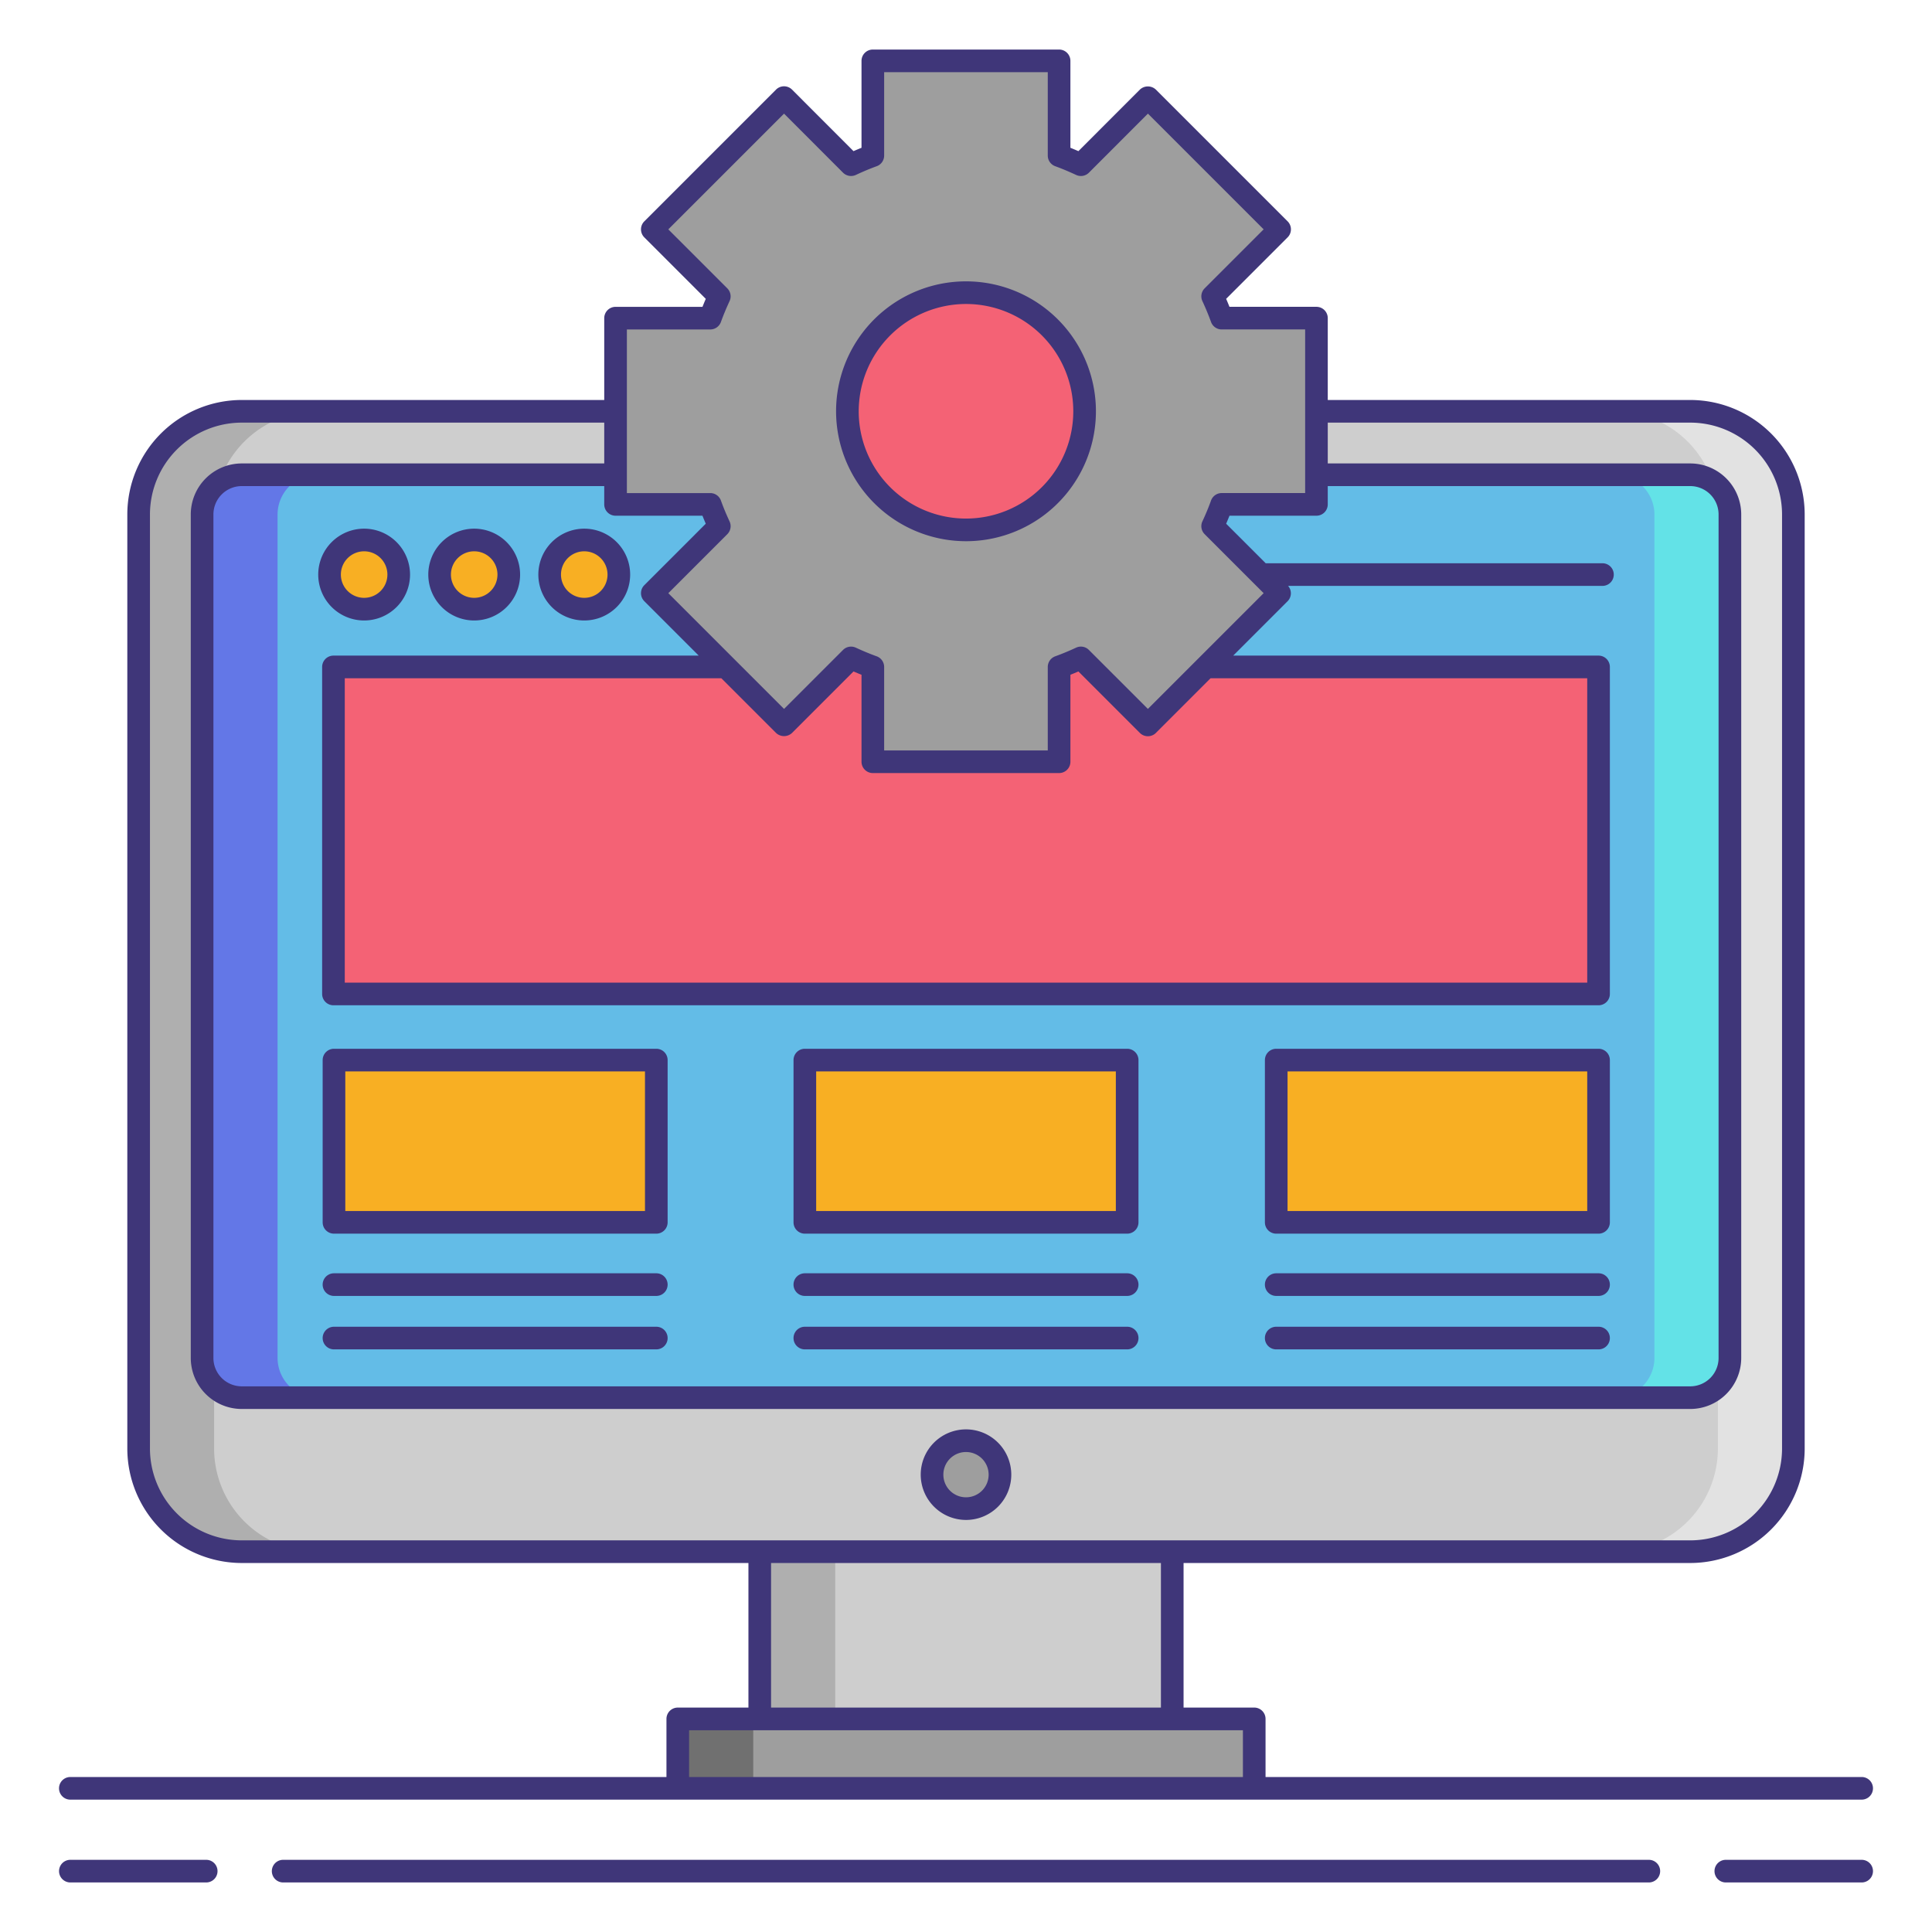 <svg xmlns="http://www.w3.org/2000/svg" viewBox="0 0 256 256"><title>icons_</title><rect x="18.37" y="54.5" width="219.26" height="151.106" rx="13.665" ry="13.665" fill="#cecece"/><path d="M28.37,191.941V68.165A13.681,13.681,0,0,1,42.035,54.5h-10A13.681,13.681,0,0,0,18.37,68.165V191.941a13.681,13.681,0,0,0,13.665,13.665h10A13.681,13.681,0,0,1,28.37,191.941Z" fill="#afafaf"/><path d="M227.63,191.941V68.165A13.681,13.681,0,0,0,213.965,54.5h10A13.681,13.681,0,0,1,237.63,68.165V191.941a13.681,13.681,0,0,1-13.665,13.665h-10A13.681,13.681,0,0,0,227.63,191.941Z" fill="#e2e2e2"/><rect x="26.779" y="62.909" width="202.442" height="122.288" rx="5.256" ry="5.256" fill="#63bce7"/><path d="M36.779,179.941V68.165a5.271,5.271,0,0,1,5.256-5.256h-10a5.271,5.271,0,0,0-5.256,5.256V179.941a5.271,5.271,0,0,0,5.256,5.256h10A5.271,5.271,0,0,1,36.779,179.941Z" fill="#6377e7"/><path d="M219.221,179.941V68.165a5.271,5.271,0,0,0-5.256-5.256h10a5.271,5.271,0,0,1,5.256,5.256V179.941a5.271,5.271,0,0,1-5.256,5.256h-10A5.271,5.271,0,0,0,219.221,179.941Z" fill="#63e2e7"/><rect x="89.809" y="227.764" width="76.383" height="9.197" fill="#9e9e9e"/><rect x="89.809" y="227.764" width="10" height="9.197" fill="#707070"/><rect x="100.67" y="205.606" width="54.659" height="22.158" fill="#cecece"/><rect x="100.67" y="205.606" width="10" height="22.158" fill="#afafaf"/><circle cx="128" cy="195.401" r="4.5" fill="#9e9e9e"/><circle cx="48.25" cy="76.134" r="4.583" fill="#f8af23"/><circle cx="62.833" cy="76.134" r="4.583" fill="#f8af23"/><circle cx="77.417" cy="76.134" r="4.583" fill="#f8af23"/><rect x="44.184" y="88.372" width="167.632" height="43.333" fill="#f46275"/><rect x="44.254" y="140.467" width="42.71" height="21.5" fill="#f8af23"/><rect x="106.645" y="140.467" width="42.71" height="21.5" fill="#f8af23"/><rect x="169.106" y="140.467" width="42.71" height="21.5" fill="#f8af23"/><path d="M94.116,66.835c.355.991.757,1.944,1.2,2.888L86.434,78.6,103.89,96.057l8.878-8.878c.944.439,1.906.841,2.888,1.2v12.559h24.68V88.375c.981-.355,1.944-.757,2.888-1.2l8.878,8.878L169.557,78.6l-8.878-8.878c.439-.944.841-1.9,1.2-2.888h12.559V42.156H161.875c-.355-.981-.757-1.944-1.2-2.888l8.878-8.878L152.1,12.934l-8.878,8.887c-.944-.439-1.906-.85-2.888-1.206V8.066h-24.68v12.55c-.981.355-1.944.766-2.888,1.206l-8.878-8.887L86.434,30.39l8.878,8.878c-.439.944-.841,1.906-1.2,2.888H81.565v24.68Z" fill="#9e9e9e"/><circle cx="128" cy="54.497" r="15.716" fill="#f46275"/><path d="M128,201.4a6,6,0,1,0-6-6A6.007,6.007,0,0,0,128,201.4Zm0-9a3,3,0,1,1-3,3A3,3,0,0,1,128,192.4Z" fill="#3f3679"/><path d="M27.323,246.435h-18a1.5,1.5,0,0,0,0,3h18a1.5,1.5,0,1,0,0-3Z" fill="#3f3679"/><path d="M246.68,246.435h-18a1.5,1.5,0,0,0,0,3h18a1.5,1.5,0,0,0,0-3Z" fill="#3f3679"/><path d="M218.479,246.435H37.521a1.5,1.5,0,0,0,0,3H218.479a1.5,1.5,0,0,0,0-3Z" fill="#3f3679"/><path d="M9.32,238.462H246.68a1.5,1.5,0,0,0,0-3H167.691v-7.7a1.5,1.5,0,0,0-1.5-1.5h-9.362V207.106h67.137a15.182,15.182,0,0,0,15.164-15.165V68.165A15.182,15.182,0,0,0,223.966,53H175.935V42.155a1.5,1.5,0,0,0-1.5-1.5H162.91q-.209-.527-.439-1.059l8.146-8.146a1.5,1.5,0,0,0,0-2.121L153.161,11.874a1.544,1.544,0,0,0-2.122,0l-8.145,8.153q-.543-.237-1.06-.445V8.065a1.5,1.5,0,0,0-1.5-1.5h-24.68a1.5,1.5,0,0,0-1.5,1.5V19.583q-.517.207-1.06.444l-8.144-8.153a1.5,1.5,0,0,0-2.122,0L85.374,29.33a1.5,1.5,0,0,0,0,2.121L93.52,39.6q-.23.532-.438,1.058H81.565a1.5,1.5,0,0,0-1.5,1.5V53H32.034A15.182,15.182,0,0,0,16.87,68.165V191.941a15.182,15.182,0,0,0,15.164,15.165H99.171v19.157H89.809a1.5,1.5,0,0,0-1.5,1.5v7.7H9.32a1.5,1.5,0,0,0,0,3ZM81.565,68.335H93.079q.207.521.439,1.059L85.374,77.54a1.5,1.5,0,0,0,0,2.121l7.211,7.211h-48.4a1.5,1.5,0,0,0-1.5,1.5v43.333a1.5,1.5,0,0,0,1.5,1.5H211.816a1.5,1.5,0,0,0,1.5-1.5V88.372a1.5,1.5,0,0,0-1.5-1.5h-48.41l7.211-7.211a1.488,1.488,0,0,0,.062-2.027h41.654a1.5,1.5,0,0,0,0-3H167.711l-5.239-5.239q.233-.538.44-1.06h11.522a1.5,1.5,0,0,0,1.5-1.5V64.409h48.031a3.76,3.76,0,0,1,3.755,3.756V179.941a3.76,3.76,0,0,1-3.755,3.756H32.034a3.76,3.76,0,0,1-3.755-3.756V68.165a3.76,3.76,0,0,1,3.755-3.756H80.065v2.426A1.5,1.5,0,0,0,81.565,68.335Zm34.09,34.1h24.68a1.5,1.5,0,0,0,1.5-1.5V89.41q.529-.209,1.059-.439l8.146,8.146a1.5,1.5,0,0,0,2.121,0l7.245-7.245h49.91v40.333H45.684V89.872h49.9l7.245,7.245a1.544,1.544,0,0,0,2.121,0l8.146-8.146q.53.23,1.059.439v11.524A1.5,1.5,0,0,0,115.655,102.435ZM83.065,43.655h11.05a1.5,1.5,0,0,0,1.41-.989c.325-.9.711-1.829,1.146-2.767a1.5,1.5,0,0,0-.3-1.692l-7.816-7.816L103.89,15.057l7.816,7.825a1.51,1.51,0,0,0,1.694.3c1-.468,1.909-.846,2.766-1.156a1.5,1.5,0,0,0,.989-1.41V9.565h21.68v11.05a1.5,1.5,0,0,0,.989,1.41c.861.313,1.766.69,2.765,1.155a1.5,1.5,0,0,0,1.7-.3l7.817-7.825,15.334,15.334-7.817,7.816a1.5,1.5,0,0,0-.3,1.693c.432.928.817,1.858,1.146,2.766a1.5,1.5,0,0,0,1.41.989h11.06v21.68h-11.06a1.5,1.5,0,0,0-1.412.993c-.319.892-.693,1.795-1.144,2.761a1.5,1.5,0,0,0,.3,1.694l7.817,7.817L152.1,93.936l-7.817-7.817a1.494,1.494,0,0,0-1.694-.3c-.923.43-1.853.815-2.765,1.146a1.5,1.5,0,0,0-.989,1.41v11.06h-21.68V88.375a1.5,1.5,0,0,0-.989-1.41c-.907-.329-1.838-.715-2.766-1.146a1.5,1.5,0,0,0-1.693.3l-7.816,7.817L88.556,78.6l7.816-7.817a1.5,1.5,0,0,0,.3-1.692c-.454-.978-.828-1.881-1.145-2.763a1.5,1.5,0,0,0-1.412-.993H83.065ZM19.87,191.941V68.165A12.178,12.178,0,0,1,32.034,56H80.065v5.409H32.034a6.763,6.763,0,0,0-6.755,6.756V179.941a6.763,6.763,0,0,0,6.755,6.756H223.966a6.763,6.763,0,0,0,6.755-6.756V68.165a6.763,6.763,0,0,0-6.755-6.756H175.935V56h48.031A12.178,12.178,0,0,1,236.13,68.165V191.941a12.178,12.178,0,0,1-12.164,12.165H32.034A12.178,12.178,0,0,1,19.87,191.941Zm82.3,15.165h51.658v19.157H102.171ZM91.309,229.264h73.383v6.2H91.309Z" fill="#3f3679"/><path d="M48.25,70.051a6.083,6.083,0,1,0,6.083,6.083A6.089,6.089,0,0,0,48.25,70.051Zm0,9.166a3.083,3.083,0,1,1,3.083-3.083A3.086,3.086,0,0,1,48.25,79.217Z" fill="#3f3679"/><path d="M62.833,70.051a6.083,6.083,0,1,0,6.084,6.083A6.089,6.089,0,0,0,62.833,70.051Zm0,9.166a3.083,3.083,0,1,1,3.084-3.083A3.086,3.086,0,0,1,62.833,79.217Z" fill="#3f3679"/><path d="M71.333,76.134a6.083,6.083,0,1,0,6.084-6.083A6.09,6.09,0,0,0,71.333,76.134Zm9.167,0a3.083,3.083,0,1,1-3.083-3.083A3.086,3.086,0,0,1,80.5,76.134Z" fill="#3f3679"/><path d="M44.254,163.467h42.71a1.5,1.5,0,0,0,1.5-1.5v-21.5a1.5,1.5,0,0,0-1.5-1.5H44.254a1.5,1.5,0,0,0-1.5,1.5v21.5A1.5,1.5,0,0,0,44.254,163.467Zm1.5-21.5h39.71v18.5H45.754Z" fill="#3f3679"/><path d="M106.646,163.467h42.709a1.5,1.5,0,0,0,1.5-1.5v-21.5a1.5,1.5,0,0,0-1.5-1.5H106.646a1.5,1.5,0,0,0-1.5,1.5v21.5A1.5,1.5,0,0,0,106.646,163.467Zm1.5-21.5h39.709v18.5H108.146Z" fill="#3f3679"/><path d="M169.106,163.467h42.71a1.5,1.5,0,0,0,1.5-1.5v-21.5a1.5,1.5,0,0,0-1.5-1.5h-42.71a1.5,1.5,0,0,0-1.5,1.5v21.5A1.5,1.5,0,0,0,169.106,163.467Zm1.5-21.5h39.71v18.5h-39.71Z" fill="#3f3679"/><path d="M44.254,171.717h42.71a1.5,1.5,0,0,0,0-3H44.254a1.5,1.5,0,0,0,0,3Z" fill="#3f3679"/><path d="M44.254,178.8h42.71a1.5,1.5,0,0,0,0-3H44.254a1.5,1.5,0,0,0,0,3Z" fill="#3f3679"/><path d="M106.646,171.717h42.709a1.5,1.5,0,0,0,0-3H106.646a1.5,1.5,0,1,0,0,3Z" fill="#3f3679"/><path d="M106.646,178.8h42.709a1.5,1.5,0,0,0,0-3H106.646a1.5,1.5,0,1,0,0,3Z" fill="#3f3679"/><path d="M169.106,171.717h42.71a1.5,1.5,0,0,0,0-3h-42.71a1.5,1.5,0,0,0,0,3Z" fill="#3f3679"/><path d="M169.106,178.8h42.71a1.5,1.5,0,0,0,0-3h-42.71a1.5,1.5,0,0,0,0,3Z" fill="#3f3679"/><path d="M128,71.713A17.216,17.216,0,1,0,110.784,54.5,17.235,17.235,0,0,0,128,71.713Zm0-31.433A14.216,14.216,0,1,1,113.784,54.5,14.232,14.232,0,0,1,128,40.28Z" fill="#3f3679"/></svg>